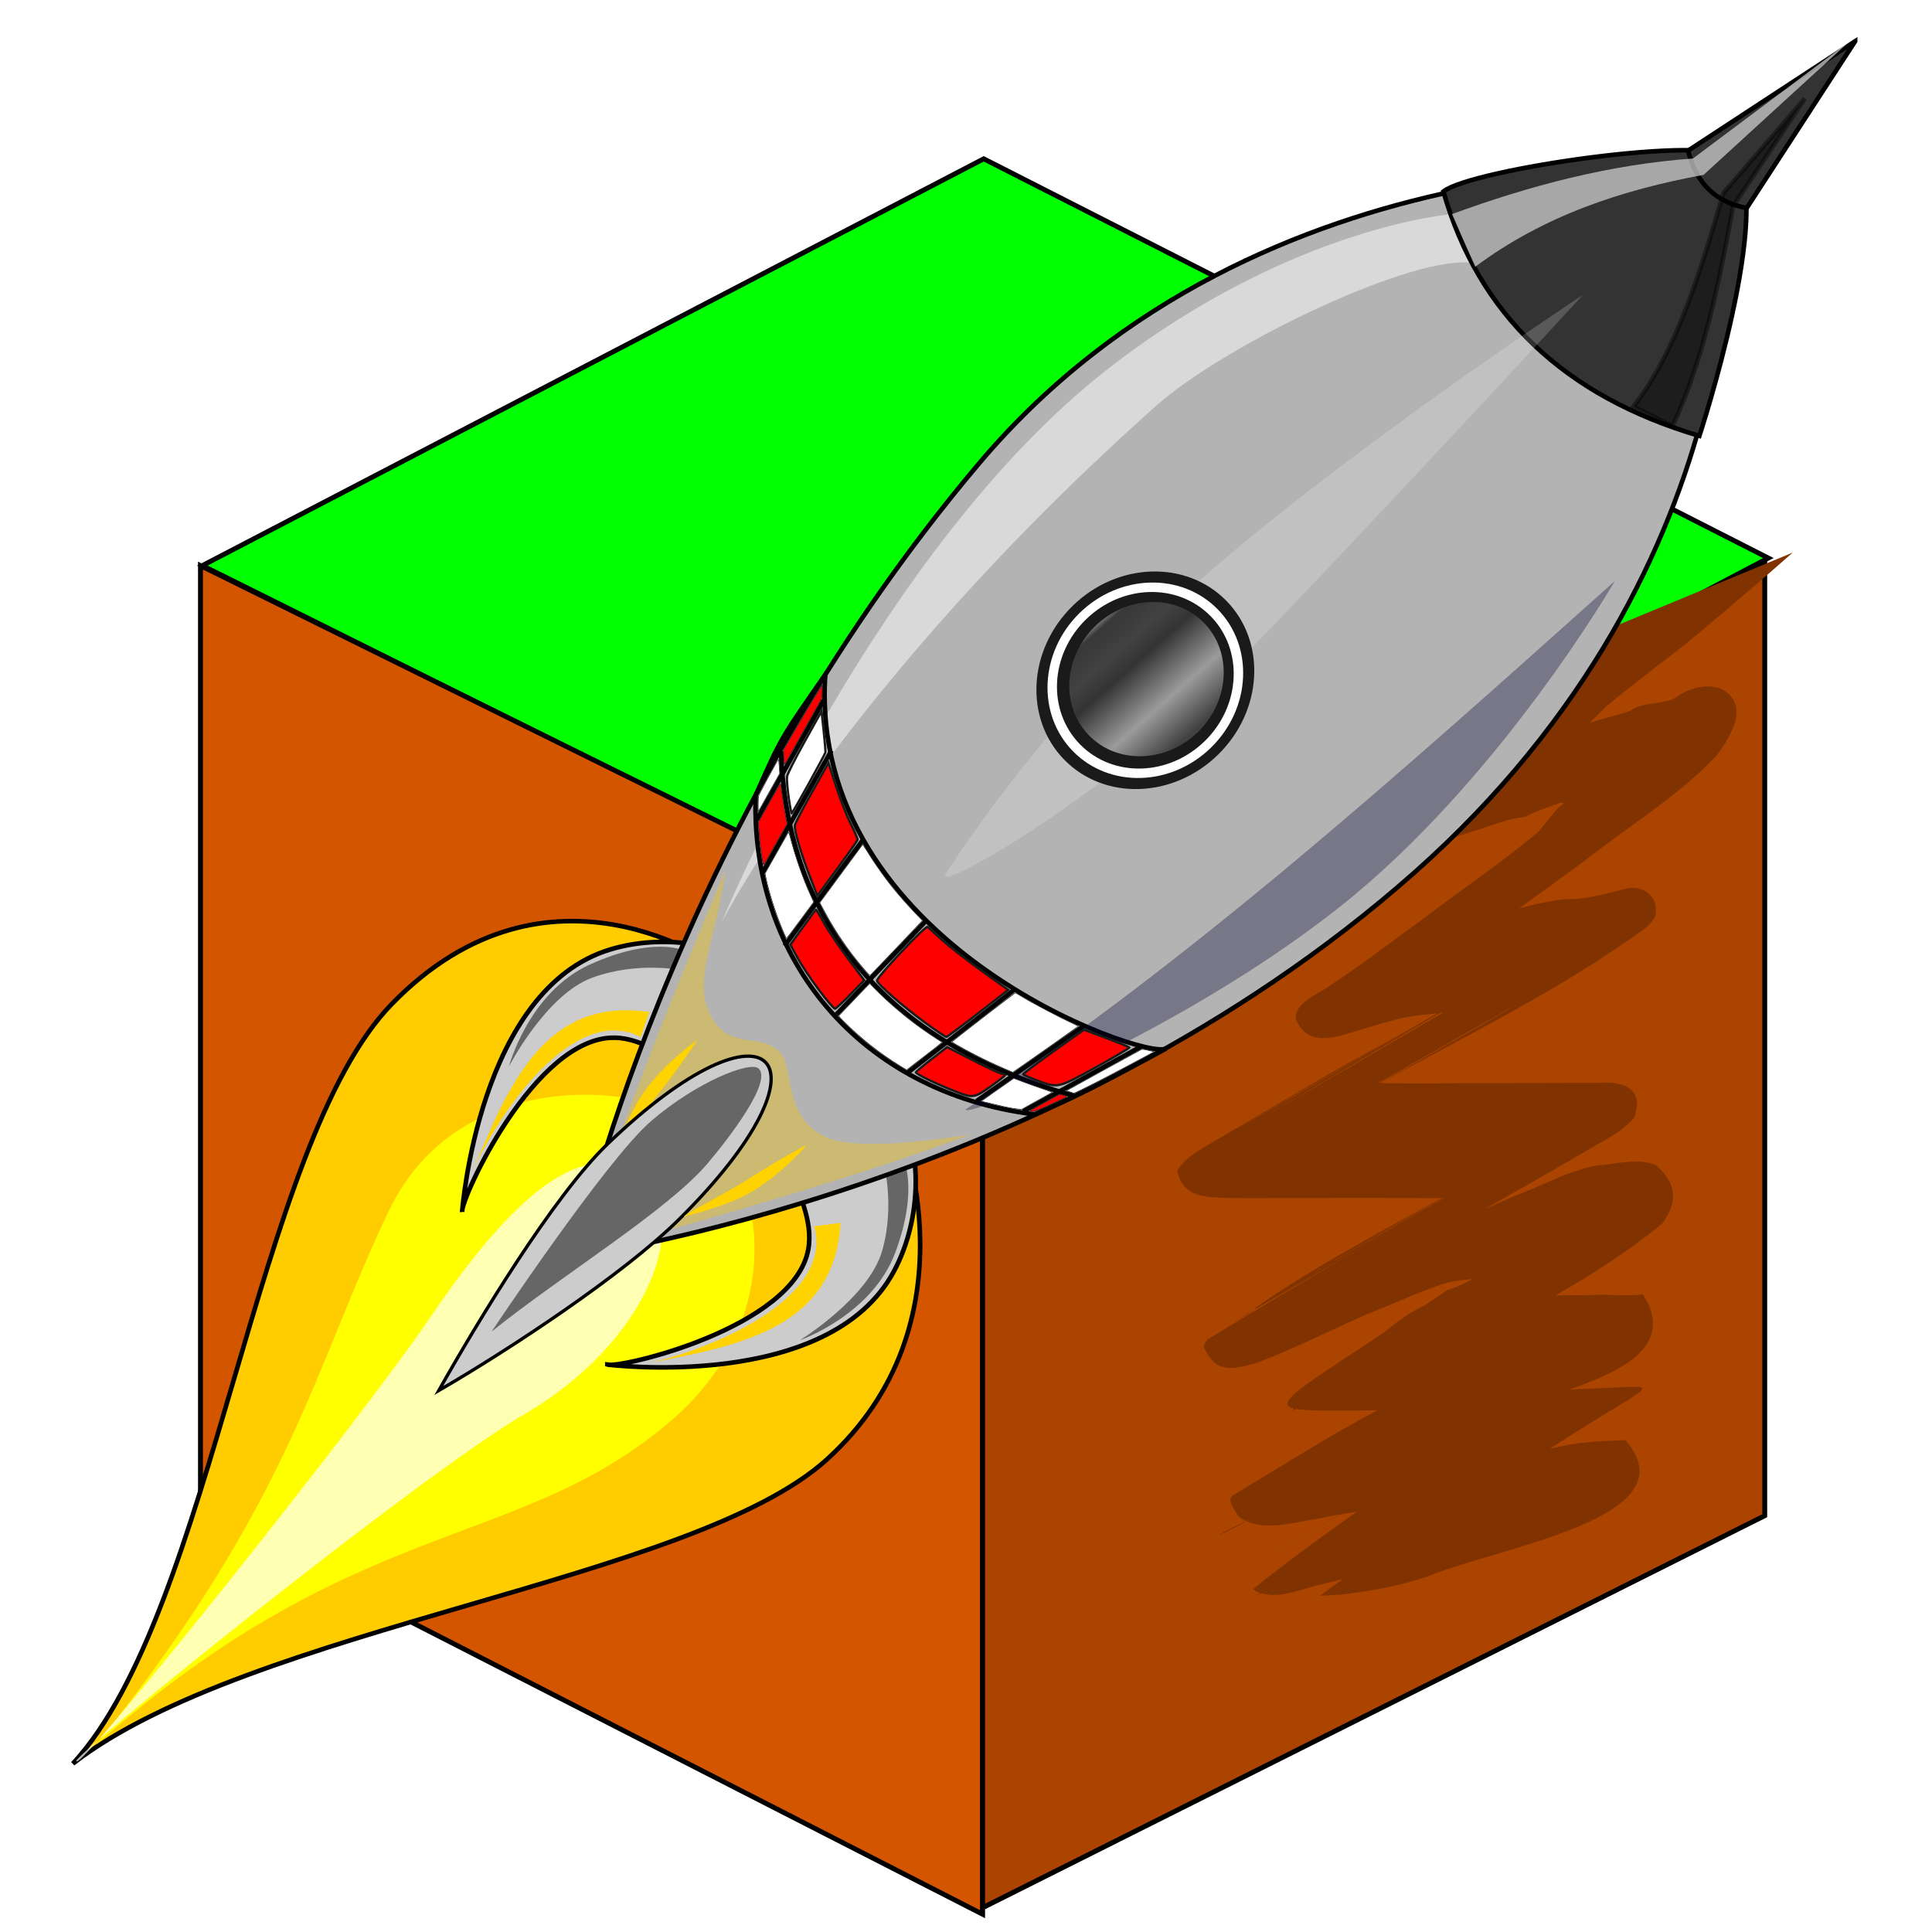 <?xml version="1.0" encoding="UTF-8" standalone="no"?>
<!-- Created with Inkscape (http://www.inkscape.org/) -->

<svg
   xmlns:dc="http://purl.org/dc/elements/1.1/"
   xmlns:cc="http://creativecommons.org/ns#"
   xmlns:rdf="http://www.w3.org/1999/02/22-rdf-syntax-ns#"
   xmlns:svg="http://www.w3.org/2000/svg"
   xmlns="http://www.w3.org/2000/svg"
   xmlns:xlink="http://www.w3.org/1999/xlink"
   xmlns:sodipodi="http://sodipodi.sourceforge.net/DTD/sodipodi-0.dtd"
   xmlns:inkscape="http://www.inkscape.org/namespaces/inkscape"
   width="512"
   height="512"
   id="svg4585"
   version="1.1"
   inkscape:version="0.48.2 r9819"
   sodipodi:docname="icon_launcher.svg"
   inkscape:export-filename="/home/zhuowei/Documents/repos/mcpelauncher/res/drawable-ldpi/ic_launcher.png"
   inkscape:export-xdpi="5.625"
   inkscape:export-ydpi="5.625">
  <defs
     id="defs4587">
    <clipPath
       clipPathUnits="userSpaceOnUse"
       id="clipPath1310">
      <path
         inkscape:connector-curvature="0"
         d="M 0,96 96,96 96,0 0,0 0,96 z"
         id="path1312" />
    </clipPath>
    <filter
       color-interpolation-filters="sRGB"
       inkscape:label="Black outline"
       inkscape:menu="ABCs"
       inkscape:menu-tooltip="Draws a black outline around"
       id="filter4961">
      <feGaussianBlur
         result="result0"
         in="SourceAlpha"
         stdDeviation="2"
         id="feGaussianBlur4963" />
      <feComposite
         k3="10"
         k2="1"
         in="SourceGraphic"
         operator="arithmetic"
         result="result3"
         in2="result0"
         id="feComposite4965" />
      <feComposite
         result="result4"
         in="result3"
         operator="in"
         k2="1"
         in2="result3"
         id="feComposite4967" />
    </filter>
    <linearGradient
       y2="534.858"
       x2="143.181"
       y1="654.738"
       x1="143.181"
       gradientUnits="userSpaceOnUse"
       id="linearGradient4841"
       xlink:href="#linearGradient3353"
       inkscape:collect="always" />
    <linearGradient
       y2="534.858"
       x2="143.181"
       y1="654.738"
       x1="143.181"
       gradientUnits="userSpaceOnUse"
       id="linearGradient4774"
       xlink:href="#linearGradient3353"
       inkscape:collect="always" />
    <filter
       color-interpolation-filters="sRGB"
       inkscape:label="Black outline"
       inkscape:menu="ABCs"
       inkscape:menu-tooltip="Draws a black outline around"
       id="filter4766">
      <feGaussianBlur
         result="result0"
         in="SourceAlpha"
         stdDeviation="2"
         id="feGaussianBlur4768" />
      <feComposite
         k4="0"
         k1="0"
         k3="10"
         k2="1"
         in="SourceGraphic"
         operator="arithmetic"
         result="result3"
         in2="result0"
         id="feComposite4770" />
      <feComposite
         result="result4"
         in="result3"
         operator="in"
         in2="result3"
         id="feComposite4772" />
    </filter>
    <filter
       color-interpolation-filters="sRGB"
       inkscape:label="Black outline"
       inkscape:menu="ABCs"
       inkscape:menu-tooltip="Draws a black outline around"
       id="filter4758">
      <feGaussianBlur
         result="result0"
         in="SourceAlpha"
         stdDeviation="2"
         id="feGaussianBlur4760" />
      <feComposite
         k4="0"
         k1="0"
         k3="10"
         k2="1"
         in="SourceGraphic"
         operator="arithmetic"
         result="result3"
         in2="result0"
         id="feComposite4762" />
      <feComposite
         result="result4"
         in="result3"
         operator="in"
         in2="result3"
         id="feComposite4764" />
    </filter>
    <linearGradient
       y2="414.525"
       x2="451.666"
       y1="412.304"
       x1="412.147"
       gradientUnits="userSpaceOnUse"
       id="linearGradient4689"
       xlink:href="#linearGradient3713"
       inkscape:collect="always" />
    <linearGradient
       y2="534.858"
       x2="143.181"
       y1="654.738"
       x1="143.181"
       gradientUnits="userSpaceOnUse"
       id="linearGradient4579"
       xlink:href="#linearGradient3353"
       inkscape:collect="always" />
    <linearGradient
       y2="534.858"
       x2="143.181"
       y1="654.738"
       x1="143.181"
       gradientUnits="userSpaceOnUse"
       id="linearGradient4577"
       xlink:href="#linearGradient3353"
       inkscape:collect="always" />
    <linearGradient
       y2="534.858"
       x2="143.181"
       y1="654.738"
       x1="143.181"
       gradientUnits="userSpaceOnUse"
       id="linearGradient4575"
       xlink:href="#linearGradient3353"
       inkscape:collect="always" />
    <linearGradient
       y2="534.858"
       x2="143.181"
       y1="654.738"
       x1="143.181"
       gradientUnits="userSpaceOnUse"
       id="linearGradient4573"
       xlink:href="#linearGradient3353"
       inkscape:collect="always" />
    <linearGradient
       y2="534.858"
       x2="143.181"
       y1="654.738"
       x1="143.181"
       gradientUnits="userSpaceOnUse"
       id="linearGradient4571"
       xlink:href="#linearGradient3353"
       inkscape:collect="always" />
    <inkscape:perspective
       sodipodi:type="inkscape:persp3d"
       inkscape:vp_x="0 : 327.36899 : 1"
       inkscape:vp_y="0 : 1000 : 0"
       inkscape:vp_z="479.80899 : 327.36899 : 1"
       inkscape:persp3d-origin="239.9045 : 218.24599 : 1"
       id="perspective28" />
    <inkscape:perspective
       sodipodi:type="inkscape:persp3d"
       inkscape:vp_x="0 : 526.18109 : 1"
       inkscape:vp_y="0 : 1000 : 0"
       inkscape:vp_z="744.09448 : 526.18109 : 1"
       inkscape:persp3d-origin="372.04724 : 350.78739 : 1"
       id="perspective2783" />
    <linearGradient
       gradientUnits="userSpaceOnUse"
       y2="535.079"
       x2="520.04"
       y1="656.388"
       x1="520.04"
       id="linearGradient2674"
       xlink:href="#linearGradient3353"
       inkscape:collect="always" />
    <linearGradient
       gradientTransform="translate(895.487,4.258)"
       y2="125.048"
       x2="317.724"
       y1="353.604"
       x1="317.724"
       gradientUnits="userSpaceOnUse"
       id="linearGradient2613"
       xlink:href="#linearGradient3314"
       inkscape:collect="always" />
    <linearGradient
       gradientTransform="translate(895.487,4.258)"
       y2="535.186"
       x2="68.39"
       y1="653.49"
       x1="68.39"
       gradientUnits="userSpaceOnUse"
       id="linearGradient2607"
       xlink:href="#linearGradient3367"
       inkscape:collect="always" />
    <linearGradient
       id="linearGradient3367">
      <stop
         id="stop3369"
         offset="0"
         style="stop-color:#ff00d0;stop-opacity:1" />
      <stop
         style="stop-color:#ff00d0;stop-opacity:1"
         offset="0.5"
         id="stop3371" />
      <stop
         style="stop-color:#ff00d0;stop-opacity:1"
         offset="0.51"
         id="stop3373" />
      <stop
         id="stop3375"
         offset="1"
         style="stop-color:#ff6ae2;stop-opacity:1" />
    </linearGradient>
    <linearGradient
       id="linearGradient3353">
      <stop
         style="stop-color:#20292b;stop-opacity:1"
         offset="0"
         id="stop3355" />
      <stop
         id="stop3363"
         offset="0.5"
         style="stop-color:#20292b;stop-opacity:1" />
      <stop
         id="stop3361"
         offset="0.51"
         style="stop-color:#31393b;stop-opacity:1" />
      <stop
         style="stop-color:#787d7f;stop-opacity:1"
         offset="1"
         id="stop3357" />
    </linearGradient>
    <linearGradient
       id="linearGradient3314">
      <stop
         style="stop-color:#ff11d0;stop-opacity:1;"
         offset="0"
         id="stop3316" />
      <stop
         style="stop-color:#ff4ddd;stop-opacity:1;"
         offset="1"
         id="stop3318" />
    </linearGradient>
    <linearGradient
       id="linearGradient3292">
      <stop
         style="stop-color:#8f9495;stop-opacity:1"
         offset="0"
         id="stop3294" />
      <stop
         style="stop-color:#222b2d;stop-opacity:1"
         offset="1"
         id="stop3296" />
    </linearGradient>
    <inkscape:perspective
       sodipodi:type="inkscape:persp3d"
       inkscape:vp_x="0 : 328.194 : 1"
       inkscape:vp_y="0 : 1000 : 0"
       inkscape:vp_z="585.47302 : 328.194 : 1"
       inkscape:persp3d-origin="292.73651 : 218.796 : 1"
       id="perspective32" />
    <inkscape:perspective
       id="perspective2469"
       inkscape:persp3d-origin="372.04724 : 350.78739 : 1"
       inkscape:vp_z="744.09448 : 526.18109 : 1"
       inkscape:vp_y="0 : 1000 : 0"
       inkscape:vp_x="0 : 526.18109 : 1"
       sodipodi:type="inkscape:persp3d" />
    <linearGradient
       inkscape:collect="always"
       xlink:href="#linearGradient3353"
       id="linearGradient3359"
       x1="232.977"
       y1="656.388"
       x2="232.977"
       y2="534.974"
       gradientUnits="userSpaceOnUse" />
    <inkscape:perspective
       id="perspective34"
       inkscape:persp3d-origin="419.73599 : 218.796 : 1"
       inkscape:vp_z="839.47198 : 328.194 : 1"
       inkscape:vp_y="0 : 1000 : 0"
       inkscape:vp_x="0 : 328.194 : 1"
       sodipodi:type="inkscape:persp3d" />
    <linearGradient
       inkscape:collect="always"
       xlink:href="#linearGradient3367"
       id="linearGradient2782"
       gradientUnits="userSpaceOnUse"
       x1="77.234"
       y1="653.558"
       x2="77.234"
       y2="535.286"
       gradientTransform="translate(29.179,2.7308505e-6)" />
    <linearGradient
       inkscape:collect="always"
       xlink:href="#linearGradient3353"
       id="linearGradient2806"
       x1="143.181"
       y1="654.738"
       x2="143.181"
       y2="534.858"
       gradientUnits="userSpaceOnUse" />
    <linearGradient
       inkscape:collect="always"
       xlink:href="#linearGradient3292"
       id="linearGradient2812"
       gradientUnits="userSpaceOnUse"
       gradientTransform="translate(-612.736,-68.331)"
       x1="292.75"
       y1="-2.8303274e-14"
       x2="292.75"
       y2="420.031" />
    <linearGradient
       inkscape:collect="always"
       xlink:href="#linearGradient3292"
       id="linearGradient2814"
       gradientUnits="userSpaceOnUse"
       gradientTransform="translate(-612.736,-68.331)"
       x1="292.75"
       y1="7.1270186e-08"
       x2="292.75"
       y2="420.031" />
    <linearGradient
       inkscape:collect="always"
       xlink:href="#linearGradient3292"
       id="linearGradient2816"
       x1="239"
       y1="-1.331"
       x2="239"
       y2="416.738"
       gradientUnits="userSpaceOnUse" />
    <linearGradient
       inkscape:collect="always"
       xlink:href="#linearGradient3314"
       id="linearGradient2818"
       x1="217.996"
       y1="343.012"
       x2="217.996"
       y2="162.974"
       gradientUnits="userSpaceOnUse" />
    <inkscape:perspective
       id="perspective2910"
       inkscape:persp3d-origin="372.04724 : 350.78739 : 1"
       inkscape:vp_z="744.09448 : 526.18109 : 1"
       inkscape:vp_y="0 : 1000 : 0"
       inkscape:vp_x="0 : 526.18109 : 1"
       sodipodi:type="inkscape:persp3d" />
    <filter
       color-interpolation-filters="sRGB"
       inkscape:label="Black outline"
       inkscape:menu="ABCs"
       inkscape:menu-tooltip="Draws a black outline around"
       id="filter4131">
      <feGaussianBlur
         result="result0"
         in="SourceAlpha"
         stdDeviation="2"
         id="feGaussianBlur4133" />
      <feComposite
         k4="0"
         k1="0"
         k3="10"
         k2="1"
         in="SourceGraphic"
         operator="arithmetic"
         result="result3"
         in2="result0"
         id="feComposite4135" />
      <feComposite
         result="result4"
         in="result3"
         operator="in"
         in2="result3"
         id="feComposite4137" />
    </filter>
    <inkscape:perspective
       id="perspective10"
       inkscape:persp3d-origin="372.04724 : 350.78739 : 1"
       inkscape:vp_z="744.09448 : 526.18109 : 1"
       inkscape:vp_y="0 : 1000 : 0"
       inkscape:vp_x="0 : 526.18109 : 1"
       sodipodi:type="inkscape:persp3d" />
    <linearGradient
       id="linearGradient3713">
      <stop
         id="stop3715"
         offset="0"
         style="stop-color:#939393;stop-opacity:1;" />
      <stop
         style="stop-color:#393939;stop-opacity:1;"
         offset="0.062"
         id="stop3729" />
      <stop
         style="stop-color:#3a3a3a;stop-opacity:1;"
         offset="0.125"
         id="stop3725" />
      <stop
         style="stop-color:#424242;stop-opacity:1;"
         offset="0.25"
         id="stop3723" />
      <stop
         style="stop-color:#343434;stop-opacity:1;"
         offset="0.397"
         id="stop3721" />
      <stop
         id="stop3727"
         offset="0.723"
         style="stop-color:#9b9b9b;stop-opacity:1;" />
      <stop
         id="stop3717"
         offset="1"
         style="stop-color:#424242;stop-opacity:1;" />
    </linearGradient>
    <linearGradient
       inkscape:collect="always"
       xlink:href="#linearGradient3713"
       id="linearGradient3676"
       gradientUnits="userSpaceOnUse"
       x1="412.147"
       y1="412.304"
       x2="451.666"
       y2="414.525" />
  </defs>
  <sodipodi:namedview
     id="base"
     pagecolor="#ffffff"
     bordercolor="#666666"
     borderopacity="1.0"
     inkscape:pageopacity="0.0"
     inkscape:pageshadow="2"
     inkscape:zoom="1"
     inkscape:cx="407.91576"
     inkscape:cy="230.96793"
     inkscape:document-units="px"
     inkscape:current-layer="layer1"
     showgrid="false"
     inkscape:window-width="1280"
     inkscape:window-height="952"
     inkscape:window-x="0"
     inkscape:window-y="25"
     inkscape:window-maximized="1" />
  <g
     inkscape:groupmode="layer"
     id="layer3"
     inkscape:label="Layer#1" />
  <g
     inkscape:groupmode="layer"
     id="layer2"
     inkscape:label="Layer" />
  <g
     inkscape:label="Layer 1"
     inkscape:groupmode="layer"
     id="layer1"
     transform="translate(0,-540.362)">
    <path
       style="fill:none;stroke:#7caf00;stroke-width:3.892;stroke-linecap:butt;stroke-linejoin:miter;stroke-miterlimit:4;stroke-opacity:0;stroke-dasharray:none"
       d="m 252.698,1000.975 c -10.95,0.866 -11.952,-10.439 -18.535,-14.828 -2.299,-1.533 -5.115,-2.174 -7.414,-3.707 -16.983,-11.322 15.757,6.025 -11.121,-7.414 -19.462,-9.731 8.341,2.317 -11.121,-7.414 -1.105,-0.553 -2.602,0.553 -3.707,0 -1.563,-0.782 -2.144,-2.926 -3.707,-3.707 -1.105,-0.553 -2.602,0.552 -3.707,0 -1.563,-0.782 -2.144,-2.926 -3.707,-3.707 -2.21,-1.105 -5.667,1.748 -7.414,0 -0.874,-0.874 0.874,-2.833 0,-3.707 -0.874,-0.874 -2.602,0.553 -3.707,0 -1.563,-0.781 -2.144,-2.925 -3.707,-3.707 -2.966,-1.483 -8.156,1.483 -11.121,0 -1.563,-0.781 -2.144,-2.925 -3.707,-3.707 -2.21,-1.105 -5.667,1.748 -7.414,0 -0.874,-0.874 0.874,-2.834 0,-3.707 -0.758,-0.758 -9.651,0.735 -11.121,0 -1.563,-0.781 -2.144,-2.926 -3.707,-3.707 -1.105,-0.553 -2.833,0.874 -3.707,0 -0.874,-0.874 1.105,-3.155 0,-3.707 -2.21,-1.105 -5.07,0.781 -7.414,0 -1.658,-0.553 -2.144,-2.926 -3.707,-3.707 -1.105,-0.552 -2.833,0.874 -3.707,0 -0.874,-0.874 0.874,-2.833 0,-3.707 -1.748,-1.748 -5.667,1.747 -7.414,0 -0.874,-0.874 0.874,-2.833 0,-3.707 -1.748,-1.748 -5.667,1.747 -7.414,0 -0.874,-0.874 0.874,-2.834 0,-3.707 -1.854,-1.853 -9.268,1.853 -11.121,0 -0.874,-0.874 0.874,-2.833 0,-3.707 -0.892,-0.892 -13.936,0.892 -14.828,0 -0.874,-0.874 0.874,-2.833 0,-3.707 -1.854,-1.853 -9.268,1.853 -11.121,0 -0.874,-0.874 0.874,-2.833 0,-3.707 -0.874,-0.874 -2.833,0.874 -3.707,0 -0.874,-0.874 -0.874,-2.834 0,-3.707 0.874,-0.874 2.471,0 3.707,0 6.179,0 12.357,0 18.535,0 7.414,0 14.828,0 22.243,0 3.707,0 7.604,-1.172 11.121,0 1.658,0.553 2.144,2.926 3.707,3.707 2.33,1.165 12.498,-1.165 14.828,0 1.563,0.782 2.144,2.926 3.707,3.707 1.105,0.553 2.602,-0.552 3.707,0 1.563,0.782 2.144,2.926 3.707,3.707 2.339,1.17 16.197,-1.169 18.536,0 1.563,0.782 2.144,2.926 3.707,3.707 1.105,0.553 2.602,-0.553 3.707,0 1.563,0.782 2.144,2.926 3.707,3.707 2.21,1.105 5.667,-1.748 7.414,0 4.943,4.943 -6.179,3.707 3.707,3.707 1.236,0 2.471,0 3.707,0 1.236,0 2.602,-0.553 3.707,0 1.563,0.781 2.144,2.926 3.707,3.707 1.105,0.553 2.602,-0.552 3.707,0 1.563,0.782 2.144,2.926 3.707,3.707 2.339,1.169 16.197,-1.17 18.535,0 1.563,0.781 2.144,2.926 3.707,3.707 2.21,1.105 5.667,-1.748 7.414,0 0.874,0.874 -0.874,2.833 0,3.707 1.748,1.748 5.667,-1.747 7.414,0 0.874,0.874 -0.874,2.834 0,3.707 1.748,1.748 5.667,-1.748 7.414,0 0.874,0.874 1.236,3.707 0,3.707 -1.748,0 -2.253,-2.738 -3.707,-3.707 -3.341,-7.36 -10.271,-1.429 -14.828,-3.707 -3.126,-1.563 -4.288,-5.851 -7.414,-7.414 -2.21,-1.105 -5.017,0.599 -7.414,0 -17.901,-4.475 0.184,-1.762 -11.121,-7.414 -1.105,-0.553 -2.535,0.391 -3.707,0 -2.621,-0.874 -4.793,-2.833 -7.414,-3.707 -1.172,-0.391 -2.602,0.552 -3.707,0 -1.563,-0.782 -2.144,-2.926 -3.707,-3.707 -2.21,-1.105 -5.204,1.105 -7.414,0 -1.563,-0.782 -2.144,-2.926 -3.707,-3.707 -1.47,-0.735 -10.363,0.758 -11.121,0 -0.874,-0.874 0.874,-2.833 0,-3.707 -1.748,-1.747 -5.204,1.105 -7.414,0 -1.563,-0.781 -2.144,-2.925 -3.707,-3.707 -1.105,-0.553 -2.602,0.552 -3.707,0 -1.563,-0.782 -2.144,-2.926 -3.707,-3.707 -1.105,-0.552 -2.833,0.874 -3.707,0 -0.874,-0.874 0.874,-2.833 0,-3.707 -7.67,-7.67 0.3,11.721 -7.414,-3.707 -0.553,-1.105 0.874,-2.834 0,-3.707 -1.748,-1.747 -5.667,1.748 -7.414,0 -0.874,-0.874 0.874,-2.833 0,-3.707 -0.874,-0.874 -2.602,0.552 -3.707,0 -1.563,-0.782 -2.144,-2.926 -3.707,-3.707 -1.105,-0.553 -2.833,0.874 -3.707,0 -0.874,-0.874 0.874,-2.833 0,-3.707 -0.874,-0.874 -2.602,0.553 -3.707,0 -1.563,-0.782 -2.144,-2.926 -3.707,-3.707 -2.21,-1.105 -5.667,1.748 -7.414,0 -0.874,-0.874 0.874,-2.833 0,-3.707 -1.748,-1.748 -5.667,1.748 -7.414,0 -4.943,-4.943 6.178,-3.707 -3.707,-3.707 -9.446,0 -4.941,-4.324 -11.121,-7.414 -1.105,-0.553 -2.833,0.874 -3.707,0 -0.874,-0.874 0.874,-2.833 0,-3.707 -1.748,-1.748 -5.667,1.748 -7.414,0 -0.874,-0.874 0.874,-2.833 0,-3.707 -0.874,-0.874 -2.833,0.874 -3.707,0 -0.874,-0.874 0,-2.471 0,-3.707 0,-1.236 -0.874,-2.833 0,-3.707 0.093,-0.093 17.143,0 18.535,0 6.179,0 12.357,0 18.536,0 2.471,0 5.017,-0.599 7.414,0 17.901,4.475 -0.184,1.762 11.121,7.414 1.105,0.553 2.535,-0.391 3.707,0 26.852,8.951 -5.845,-1.069 11.121,7.414 1.105,0.553 2.602,-0.553 3.707,0 7.381,3.691 0.033,3.724 7.414,7.414 1.105,0.553 2.833,-0.874 3.707,0 0.874,0.874 -0.874,2.833 0,3.707 0.874,0.874 2.602,-0.553 3.707,0 1.563,0.782 2.144,2.926 3.707,3.707 1.105,0.553 2.602,-0.553 3.707,0 1.563,0.781 2.144,2.926 3.707,3.707 1.105,0.553 2.602,-0.553 3.707,0 1.563,0.782 2.144,2.926 3.707,3.707 1.105,0.553 2.833,-0.874 3.707,0 0.874,0.874 -0.874,2.833 0,3.707 0.758,0.758 9.651,-0.735 11.121,0 1.563,0.781 2.144,2.926 3.707,3.707 2.966,1.483 8.156,-1.483 11.121,0 1.563,0.782 2.144,2.926 3.707,3.707 1.65,0.825 13.133,-0.565 14.828,0 1.658,0.552 2.144,2.925 3.707,3.707 2.339,1.169 16.197,-1.169 18.536,0 1.563,0.781 2.144,2.926 3.707,3.707 0.57,0.285 12.737,-1.616 7.414,3.707 -0.874,0.874 -2.508,0.301 -3.707,0 -10.034,6.3 -9.586,-5.667 -14.828,-7.414 -2.345,-0.782 -4.943,0 -7.414,0 -2.471,-1.236 -4.943,-2.471 -7.414,-3.707 -4.943,-2.472 -9.586,-5.667 -14.828,-7.414 -1.172,-0.391 -2.602,0.552 -3.707,0 -1.563,-0.782 -2.049,-3.155 -3.707,-3.707 -2.345,-0.782 -4.943,0 -7.414,0 -1.236,0 -2.602,0.553 -3.707,0 -1.563,-0.782 -2.144,-2.926 -3.707,-3.707 -1.105,-0.553 -2.602,0.553 -3.707,0 -1.563,-0.782 -2.144,-2.926 -3.707,-3.707 -1.105,-0.553 -2.833,0.874 -3.707,0 -0.874,-0.874 0.874,-2.833 0,-3.707 -0.874,-0.874 -2.602,0.553 -3.707,0 -3.126,-1.563 -4.506,-5.476 -7.414,-7.414 -3.386,-2.258 -8.996,-3.164 -11.121,-7.414 -0.553,-1.105 0.874,-2.833 0,-3.707 -1.748,-1.748 -5.667,1.748 -7.414,0 -0.874,-0.874 0.874,-2.833 0,-3.707 -0.874,-0.874 -2.833,0.874 -3.707,0 -0.874,-0.874 0.874,-2.833 0,-3.707 -0.874,-0.874 -2.602,0.553 -3.707,0 -16.966,-8.483 15.731,1.536 -11.121,-7.414 -1.172,-0.391 -2.833,0.874 -3.707,0 -0.874,-0.874 0.874,-2.833 0,-3.707 -0.874,-0.874 -2.833,0.874 -3.707,0 -0.874,-0.874 0.874,-2.833 0,-3.707 -7.67,-7.67 0.3,11.721 -7.414,-3.707 -0.553,-1.105 0.874,-2.833 0,-3.707 -1.748,-1.748 -5.667,1.748 -7.414,0 -0.874,-0.874 0.874,-2.833 0,-3.707 -1.748,-1.748 -5.667,1.748 -7.414,0 -0.874,-0.874 0.874,-2.833 0,-3.707 -1.748,-1.748 -5.667,1.748 -7.414,0 -0.874,-0.874 0.874,-2.833 0,-3.707 -0.874,-0.874 -2.602,0.553 -3.707,0 -1.563,-0.782 -2.144,-2.926 -3.707,-3.707 -1.105,-0.553 -2.602,0.553 -3.707,0 -1.563,-0.782 -2.144,-2.926 -3.707,-3.707 -3.986,-1.993 -3.428,1.993 -7.414,0 -1.563,-0.781 -2.144,-2.926 -3.707,-3.707 -1.105,-0.553 -2.833,0.874 -3.707,0 -0.874,-0.874 -0.874,-2.833 0,-3.707 0.874,-0.874 2.471,0 3.707,0 6.179,0 12.357,0 18.536,0 7.414,0 14.828,0 22.243,0 2.471,0 5.07,-0.781 7.414,0 1.658,0.553 2.049,3.154 3.707,3.707 16.876,0 0.212,-1.748 11.121,3.707 3.495,1.748 7.995,1.363 11.121,3.707 2.21,1.658 1.753,5.46 3.707,7.414 1.954,1.954 5.115,2.174 7.414,3.707 2.908,1.939 4.506,5.476 7.414,7.414 2.299,1.533 4.793,2.833 7.414,3.707 2.044,0.681 14.036,-0.793 14.828,0 0.874,0.874 -0.874,2.833 0,3.707 0.758,0.758 9.651,-0.735 11.121,0 1.563,0.781 2.144,2.926 3.707,3.707 1.105,0.553 2.602,-0.553 3.707,0 1.563,0.781 2.144,2.926 3.707,3.707 1.105,0.553 2.602,-0.553 3.707,0 1.563,0.782 2.144,2.926 3.707,3.707 1.105,0.553 2.833,-0.874 3.707,0 0.874,0.874 -0.874,2.833 0,3.707 0.874,0.874 2.602,-0.553 3.707,0 1.563,0.782 2.144,2.926 3.707,3.707 2.211,1.105 5.204,-1.105 7.414,0 1.563,0.782 2.144,2.926 3.707,3.707 9.886,0 -1.236,-1.236 3.707,3.707 1.748,1.748 5.667,-1.748 7.414,0 0.874,0.874 1.236,3.707 0,3.707 -0.715,0 -5.614,-6.214 -7.414,-7.414 -2.299,-1.533 -5.115,-2.174 -7.414,-3.707 -1.454,-0.969 -2.144,-2.926 -3.707,-3.707 -1.929,-8.67 -10.491,-2.261 -14.828,-3.707 -2.621,-0.874 -4.793,-2.833 -7.414,-3.707 -1.172,-0.391 -2.602,0.553 -3.707,0 -1.563,-0.782 -2.253,-2.738 -3.707,-3.707 -2.299,-1.533 -5.115,-2.174 -7.414,-3.707 -1.454,-0.969 -2.144,-2.926 -3.707,-3.707 -1.105,-0.553 -2.602,0.553 -3.707,0 -3.126,-1.563 -4.288,-5.851 -7.414,-7.414 -1.105,-0.553 -2.602,0.553 -3.707,0 -1.563,-0.781 -2.144,-2.926 -3.707,-3.707 -1.105,-0.553 -2.602,0.553 -3.707,0 -1.563,-0.782 -2.471,-2.471 -3.707,-3.707 -2.913,-2.913 -16.174,-17.355 -18.535,-18.535 -1.105,-0.553 -2.833,0.874 -3.707,0 -0.874,-0.874 0.874,-2.833 0,-3.707 -1.748,-1.748 -5.667,1.748 -7.414,0 0,-9.886 1.236,1.236 -3.707,-3.707 -0.874,-0.874 0.874,-2.833 0,-3.707 -0.874,-0.874 -2.602,0.553 -3.707,0 -1.563,-0.781 -2.471,-2.471 -3.707,-3.707 -1.236,-1.236 -2.144,-2.926 -3.707,-3.707 -2.21,-1.105 -5.667,1.748 -7.414,0 -0.874,-0.874 0.874,-2.833 0,-3.707 -1.748,-1.748 -5.667,1.748 -7.414,0 -0.874,-0.874 0.874,-2.833 0,-3.707 -0.758,-0.758 -9.651,0.735 -11.121,0 -1.563,-0.781 -2.144,-2.926 -3.707,-3.707 -2.21,-1.105 -5.204,1.105 -7.414,0 -1.563,-0.781 -2.144,-2.926 -3.707,-3.707 -2.21,-1.105 -5.667,1.748 -7.414,0 -0.874,-0.874 0.874,-2.833 0,-3.707 -0.874,-0.874 -2.833,0.874 -3.707,0 -0.874,-0.874 0.874,-2.833 0,-3.707 -0.874,-0.874 -2.833,0.874 -3.707,0 -0.874,-0.874 0,-2.471 0,-3.707 0,-1.236 -0.874,-2.833 0,-3.707 0.874,-0.874 2.471,0 3.707,0 6.178,0 12.357,0 18.535,0 7.414,0 14.828,0 22.243,0 1.263,0 12.822,-0.669 14.828,0 26.852,8.951 -5.845,-1.069 11.121,7.414 1.105,0.553 2.471,0 3.707,0 2.471,1.236 5.115,2.174 7.414,3.707 1.454,0.969 2.144,2.926 3.707,3.707 2.21,1.105 5.204,-1.105 7.414,0 1.563,0.782 2.144,2.926 3.707,3.707 1.105,0.553 2.471,0 3.707,0 1.236,1.236 2.144,2.926 3.707,3.707 2.966,1.483 8.156,-1.483 11.121,0 1.563,0.782 2.144,2.926 3.707,3.707 1.105,0.553 2.602,-0.553 3.707,0 1.563,0.782 2.144,2.926 3.707,3.707 1.47,0.735 10.363,-0.758 11.121,0 0.874,0.874 -0.874,2.833 0,3.707 1.748,1.748 5.667,-1.748 7.414,0 0.874,0.874 -0.874,2.833 0,3.707 1.854,1.854 9.268,-1.854 11.121,0 0.874,0.874 -0.874,2.833 0,3.707 0.874,0.874 2.602,-0.553 3.707,0 1.563,0.782 2.144,2.926 3.707,3.707 2.211,1.105 5.204,-1.105 7.414,0 1.563,0.782 2.144,2.926 3.707,3.707 1.105,0.553 2.833,-0.874 3.707,0 0.874,0.874 -0.874,2.833 0,3.707 1.748,1.747 5.204,-1.105 7.414,0 1.563,0.781 2.144,2.926 3.707,3.707 2.21,1.105 5.667,-1.748 7.414,0 0.874,0.874 1.105,3.154 0,3.707 -7.285,3.643 -28.141,-11.346 -33.364,-14.828 -3.707,-2.471 -7.301,-5.122 -11.121,-7.414 -4.739,-2.843 -9.886,-4.943 -14.828,-7.414 -2.471,-1.236 -4.793,-2.833 -7.414,-3.707 -1.172,-0.391 -2.602,0.553 -3.707,0 -1.563,-0.782 -2.144,-2.926 -3.707,-3.707 -1.105,-0.553 -2.602,0.553 -3.707,0 -3.126,-1.563 -4.288,-5.851 -7.414,-7.414 -1.105,-0.553 -2.602,0.553 -3.707,0 -0.984,-0.492 -10.629,-10.137 -11.121,-11.121 -0.553,-1.105 0.553,-2.602 0,-3.707 -0.781,-1.563 -2.471,-2.471 -3.707,-3.707 -1.236,-1.236 -2.144,-2.926 -3.707,-3.707 -1.105,-0.553 -2.833,0.874 -3.707,0 -7.67,-7.67 11.721,0.3 -3.707,-7.414 -2.21,-1.105 -5.667,1.748 -7.414,0 -0.874,-0.874 0.874,-2.833 0,-3.707 -0.874,-0.874 -2.833,0.874 -3.707,0 -0.874,-0.874 0.874,-2.833 0,-3.707 -0.874,-0.874 -2.602,0.553 -3.707,0 -4.449,-2.224 -6.673,-8.897 -11.121,-11.121 -1.105,-0.553 -2.833,0.874 -3.707,0 -0.874,-0.874 0.874,-2.833 0,-3.707 -0.892,-0.892 -13.936,0.892 -14.828,0 -0.874,-0.874 0.874,-2.833 0,-3.707 -1.748,-1.748 -5.667,1.748 -7.414,0 -0.874,-0.874 0.874,-2.833 0,-3.707 -1.775,-1.775 -18.535,3.446 -18.535,-3.707 0,-1.236 2.471,0 3.707,0 2.471,0 4.943,0 7.414,0 11.121,0 22.243,0 33.364,0 2.471,0 5.07,-0.782 7.414,0 1.658,0.553 2.253,2.738 3.707,3.707 4.598,3.065 10.23,4.349 14.828,7.414 2.908,1.939 4.288,5.851 7.414,7.414 2.211,1.105 5.204,-1.105 7.414,0 1.563,0.782 2.144,2.926 3.707,3.707 1.105,0.553 2.602,-0.553 3.707,0 1.563,0.781 2.144,2.926 3.707,3.707 2.561,1.28 17.234,-1.301 18.535,0 0.874,0.874 -0.874,2.833 0,3.707 0.874,0.874 2.602,-0.553 3.707,0 1.563,0.782 2.144,2.926 3.707,3.707 1.105,0.553 2.602,-0.553 3.707,0 3.126,1.563 4.288,5.851 7.414,7.414 1.105,0.553 2.602,-0.553 3.707,0 1.563,0.781 2.144,2.926 3.707,3.707 1.105,0.553 2.602,-0.553 3.707,0 1.563,0.782 2.144,2.926 3.707,3.707 2.966,1.483 8.156,-1.483 11.121,0 1.563,0.782 2.144,2.926 3.707,3.707 2.21,1.105 5.204,-1.105 7.414,0 1.563,0.782 2.144,2.926 3.707,3.707 2.21,1.105 5.667,-1.748 7.414,0 4.943,4.943 -6.179,3.707 3.707,3.707 1.236,0 4.943,0 3.707,0 -2.471,0 -5.07,0.782 -7.414,0 -1.658,-0.553 -2.471,-2.471 -3.707,-3.707 -2.471,-2.471 -4.618,-5.317 -7.414,-7.414 -2.211,-1.658 -5.115,-2.174 -7.414,-3.707 -1.454,-0.969 -2.253,-2.738 -3.707,-3.707 -2.299,-1.533 -5.115,-2.174 -7.414,-3.707 -1.454,-0.969 -2.144,-2.926 -3.707,-3.707 -2.21,-1.105 -5.204,1.105 -7.414,0 -1.563,-0.782 -2.144,-2.926 -3.707,-3.707 -2.21,-1.105 -5.667,1.748 -7.414,0 -0.874,-0.874 1.105,-3.154 0,-3.707 -2.966,-1.483 -8.156,1.483 -11.121,0 -1.563,-0.782 -2.144,-2.926 -3.707,-3.707 -1.105,-0.553 -2.833,0.874 -3.707,0 -0.874,-0.874 0.874,-2.833 0,-3.707 -1.748,-1.748 -5.667,1.748 -7.414,0 -0.874,-0.874 0.874,-2.833 0,-3.707 -0.874,-0.874 -2.602,0.553 -3.707,0 -1.563,-0.782 -2.144,-2.926 -3.707,-3.707 -2.21,-1.105 -5.667,1.748 -7.414,0 -0.874,-0.874 0.874,-2.833 0,-3.707 -0.874,-0.874 -2.833,0.874 -3.707,0 -0.874,-0.874 0.874,-2.833 0,-3.707 -9.886,0 1.236,1.236 -3.707,-3.707 -0.874,-0.874 -2.833,0.874 -3.707,0 -0.874,-0.874 0.874,-2.833 0,-3.707 -0.874,-0.874 -2.833,0.874 -3.707,0 -0.874,-0.874 0.874,-2.833 0,-3.707 -0.874,-0.874 -2.833,0.874 -3.707,0 -0.874,-0.874 0.874,-2.833 0,-3.707 -0.874,-0.874 -2.602,0.553 -3.707,0 -1.563,-0.782 -2.144,-2.926 -3.707,-3.707 -1.105,-0.553 -2.833,0.874 -3.707,0 -0.874,-0.874 0.874,-2.833 0,-3.707 -0.874,-0.874 -2.471,0 -3.707,0 0,-1.236 0.874,-2.833 0,-3.707 -0.874,-0.874 -2.602,0.553 -3.707,0 -1.563,-0.782 -2.144,-2.926 -3.707,-3.707 -2.011,-1.006 -13.814,1.014 -14.828,0 -0.874,-0.874 0.874,-2.833 0,-3.707 -3.657,-3.657 -7.414,7.596 -7.414,-3.707"
       id="path5477"
       inkscape:connector-curvature="0" />
    <path
       style="fill:#00ff00;stroke:#000000;stroke-width:1.292px;stroke-linecap:butt;stroke-linejoin:miter;stroke-opacity:1"
       d="M 260.696,582.448 53.62,690.25 264.78,795.392 468.619,688.252 z"
       id="path4652"
       inkscape:connector-curvature="0"
       sodipodi:nodetypes="ccccc" />
    <path
       style="fill:#d45500;stroke:#000000;stroke-width:1.297px;stroke-linecap:butt;stroke-linejoin:miter;stroke-opacity:1"
       d="m 53.126,690.25 0,251.412 207.274,105.992 0,-254.924 z"
       id="path4654"
       inkscape:connector-curvature="0"
       sodipodi:nodetypes="ccccc" />
    <path
       style="fill:#aa4400;stroke:#000000;stroke-width:1.297px;stroke-linecap:butt;stroke-linejoin:miter;stroke-opacity:1"
       d="m 467.674,689.575 0,252.457 -207.274,103.9 0,-255.969 z"
       id="path4654-9"
       inkscape:connector-curvature="0"
       sodipodi:nodetypes="ccccc" />
    <path
       style="fill:#803300;fill-opacity:1;stroke:none"
       id="path5483"
       d="m 475.069,686.813 c -8.063,7.16 -16.319,14.105 -24.553,21.069 -8.155,6.838 -16.902,12.936 -24.992,19.846 -4.975,5.03 -10.197,9.787 -15.564,14.392 -1.879,0.228 -4.649,5.201 -6.581,4.646 -1.187,-0.341 -1.169,-2.187 -1.584,-3.35 1.888,-3.528 9.42,-6.565 13.182,-8.217 5.01,-3.942 11.347,-4.331 17.079,-6.489 3.763,-2.745 9.763,-1.228 13.075,-4.236 3.344,-1.904 7.202,-2.955 10.872,-1.583 8.004,3.985 2.712,12.521 -0.95,17.526 -9.042,9.694 -20.332,16.864 -30.856,24.809 -7.805,6.007 -15.874,11.656 -23.79,17.51 -2.148,0.891 -7.226,6.317 -9.406,5.654 -1.445,-3.26 -1.454,-2.336 0.511,-3.147 0.474,-0.196 0.759,-0.715 1.22,-0.939 1.08,-0.525 3.398,-0.904 4.476,-1.121 5.602,-2.515 11.668,-3.87 17.749,-4.553 5.38,0.184 10.214,-1.371 15.353,-2.602 4.492,-1.527 9.48,1.526 8.375,6.933 -0.229,1.119 -1.3,1.878 -1.95,2.817 -23.3,17.226 -49.84,29.715 -75.085,43.919 12.528,-7.199 50.217,-28.606 37.583,-21.597 -16.579,9.197 -32.915,18.828 -49.418,28.162 -57.639,32.6 135.992,-78.289 -19.336,10.806 -17.991,10.496 3.457,-2.025 37.604,-21.644 6.847,-3.934 -6.274,4.181 -7.906,4.989 -3.816,-4.93 4.069,-3.024 7.126,-2.973 6.898,0.052 13.797,0.061 20.694,-0.038 6.551,0.016 13.102,-0.026 19.653,-0.033 5.454,-0.003 10.907,-0.053 16.361,-0.057 6.339,-0.47 11.935,1.721 9.027,9.342 -2.735,2.607 -2.854,2.987 -6.407,5.069 -16.538,9.685 -100.586,58.027 -9.905,5.783 1.837,-1.058 -3.661,2.138 -5.501,3.189 -16.354,9.342 -32.72,18.66 -49.081,27.99 -43.085,24.834 146.236,-84.563 -14.628,8.36 -13.201,7.626 26.41,-15.238 39.637,-22.819 2.307,-1.322 -4.544,2.764 -6.793,4.183 -16.362,11.621 -33.672,20.043 -51.625,30.419 -14.25,8.236 28.451,-16.557 42.751,-24.705 1.104,-0.629 -2.011,1.553 -3.038,2.301 -1.368,0.416 -0.981,0.611 -1.773,-1.428 -1.262,-3.248 1.108,-2.591 3.394,-3.424 1.147,-0.418 2.178,-1.102 3.267,-1.653 9.613,-4.042 18.906,-8.727 28.51,-12.806 7.387,-2.669 14.096,-6.768 21.955,-7.963 4.9,-0.358 10.488,-1.999 15.128,0.022 5.33,4.964 5.85,9.248 1.693,15.36 -19.834,16.1 -43.158,27.708 -66.835,37.144 -6.749,2.346 -13.162,5.463 -19.913,7.797 -3.415,2.771 -7.662,3.285 -11.605,4.71 37.027,-30.819 30.897,-30.202 59.331,-30.419 6.685,-0.054 13.369,-0.178 20.055,-0.192 4.533,-0.34 9.212,0.439 13.723,-0.214 13.527,21.27 -28.046,26.287 -46.811,34.098 -3.5,1.457 -6.992,3.125 -10.376,4.837 -8.208,2.191 -15.796,5.767 -23.496,9.23 -5.338,2.376 -10.319,5.506 -15.639,7.9 -17.523,6.994 -36.406,20.729 36.328,-21.638 0.3,-0.176 -0.776,0.503 -1.013,0.247 -0.609,-0.656 -0.7,-1.647 -1.05,-2.471 3.601,-3.227 11.756,-2.623 16.551,-3.595 9.316,-1.972 18.823,-2.74 28.298,-3.48 29.795,-0.81 20.843,-5.37 -29.565,31.067 -7.756,1.754 -15.48,4.32 -22.861,7.335 -7.313,2.402 -13.953,6.23 -20.645,9.875 -0.742,0.404 -2.957,1.634 -2.225,1.211 14.106,-8.145 56.336,-32.731 42.351,-24.38 -17.376,10.375 -33.881,21.288 -52.116,29.52 25.089,-20.266 32.756,-27.316 55.849,-33.84 8.662,-1.246 16.974,-3.996 25.517,-5.8 5.38,-1.087 10.847,-1.247 16.31,-1.444 17.838,20.753 -33.834,28.281 -52.592,36.183 -7.485,2.468 -15.201,3.859 -23.008,4.749 -3.74,0.24 -1.941,0.131 -5.397,0.329 0,0 41.892,-30.847 41.892,-30.847 l 0,0 c 3.239,-0.231 1.547,-0.08 5.072,-0.473 7.549,-1.018 14.988,-2.825 22.091,-5.608 13.216,-4.509 -5.004,1.713 6.951,-2.387 0.955,-0.328 3.729,-1.503 2.869,-0.974 -79.236,48.671 -48.792,9.772 -39.961,29.829 -5.177,0.176 -10.329,0.774 -15.382,1.947 -8.412,1.985 -16.842,3.894 -25.233,5.95 -3.382,0.962 -7.115,2.341 -10.69,2.328 -3.197,-0.032 -5.488,-1.408 -5.214,-1.632 13.437,-10.939 27.88,-20.581 41.82,-30.872 1.081,-0.535 1.838,-0.9 2.93,-1.489 0.672,-0.362 2.661,-1.496 2.001,-1.113 -87.153,50.66 -23.064,13.206 6.551,-3.755 6.58,-3.655 13.683,-6.327 20.705,-8.993 7.866,-2.749 15.764,-5.485 23.928,-7.223 -46.725,35.971 -24.025,29.417 -53.475,31.144 -9.362,0.647 -18.658,1.879 -27.851,3.786 -6.636,0.988 -15.086,3.79 -20.704,-0.811 -0.676,-1.307 -1.681,-2.49 -2.028,-3.92 -0.134,-0.551 0.214,-1.257 0.7,-1.55 20.29,-12.221 34.045,-21.245 52.842,-29.63 5.064,-2.77 10.318,-5.21 15.565,-7.609 7.628,-3.504 15.694,-5.786 23.341,-9.231 3.58,-1.612 7.215,-3.152 10.757,-4.846 0.921,-0.44 3.598,-1.933 2.718,-1.415 -44.557,26.25 -52.243,11.443 -39.098,30.331 -4.202,-0.996 -8.906,0.402 -13.164,-0.173 -6.631,0.038 -13.262,0.032 -19.893,0.09 -30.456,0.151 -24.362,0.838 23.824,-31.969 3.949,-0.992 7.245,-3.617 11.177,-4.699 6.483,-2.464 12.866,-5.196 19.368,-7.617 3.833,-1.58 4.408,-1.778 8.071,-3.435 1.303,-0.59 5.122,-2.537 3.893,-1.806 -71.062,42.284 -48.875,28.503 -33.44,19.546 1.178,-0.593 7.722,-4.075 3.268,-5.294 -4.475,0.47 -9.032,0.388 -13.397,1.684 -7.155,2.321 -13.894,5.644 -20.914,8.333 -9.654,4.307 -19.118,9.073 -29.025,12.781 -4.682,1.138 -9.33,2.83 -12.404,-2.108 -1.612,-2.589 -1.374,-2.269 -0.408,-4.109 28.986,-17.874 95.022,-56.003 7.071,-4.795 -1.842,1.072 8.082,-4.31 5.388,-3.443 17.097,-12.071 39.105,-23.224 55.085,-32.386 13.121,-7.523 -52.4,30.239 -39.264,22.743 60.756,-34.667 31.028,-18.634 53.77,-30.847 -128.353,74.627 109.069,-63.248 -23.25,13.614 -2.091,1.215 7.18,-4.14 6.333,-3.542 2.544,-0.543 4.07,1.013 3.3,1.084 -2.104,0.194 -4.246,-0.175 -6.352,0.003 -5.401,-0.003 -10.802,-0.054 -16.203,-0.053 -6.542,8.1e-4 -13.084,-0.032 -19.626,0.033 -6.949,-0.051 -13.898,0.064 -20.847,-0.029 -5.834,-0.18 -11.796,-0.188 -13.281,-7.15 1.513,-2.827 5.082,-5.108 7.824,-6.71 38.412,-22.448 32.016,-18.908 50.777,-29.194 -13.364,7.749 -53.526,30.875 -40.092,23.248 16.131,-9.158 32.1,-18.598 48.182,-27.841 57.331,-32.952 -138.064,81.31 22.474,-12.398 7.741,-4.357 4.456,-2.526 12.142,-6.78 1.998,-1.106 7.968,-4.468 5.996,-3.316 -68.478,40.025 -45.523,26.458 -30.594,17.674 0.776,-0.338 1.484,-1.067 2.329,-1.013 0.936,0.06 2.721,1.83 2.563,2.138 -0.222,0.432 -4.636,0.575 -4.57,1.078 -5.123,1.269 -10.332,1.453 -15.542,2.199 -5.999,1.218 -11.74,3.218 -17.611,4.895 -5.456,1.379 -9.79,1.599 -12.489,-4.237 -0.102,-4.554 5.768,-6.385 8.913,-8.763 8.447,-5.479 16.385,-11.724 24.593,-17.573 10.256,-7.911 21.105,-15.026 30.951,-23.459 1.662,-1.937 3.2,-3.98 4.885,-5.897 1.09,-1.24 2.941,-1.788 0.697,-1.611 -3.107,1.185 -6.263,2.156 -9.236,3.713 -4.545,0.484 -8.756,2.262 -13.084,3.641 -5.894,1.606 -11.311,4.016 -16.623,7.041 -3.327,1.762 -10.326,6.176 -14.12,5.571 -0.909,-0.145 -1.681,-0.751 -2.521,-1.126 -5.735,-7.752 -1.212,-5.924 3.799,-10.827 6.235,-3.419 11.28,-9.082 16.357,-13.949 7.645,-7.525 16.742,-13.433 25.161,-20.026 7.699,-7.083 16.037,-13.485 23.868,-20.44 0,0 48.071,-19.912 48.071,-19.912 z"
       inkscape:connector-curvature="0" />
  </g>
  <g
     inkscape:groupmode="layer"
     id="layer4"
     inkscape:label="Layer#2">
    <path
       inkscape:connector-curvature="0"
       style="fill:#ff0000;fill-opacity:1;stroke:#1a1a1a;stroke-width:0.5"
       d=""
       id="path2874" />
    <g
       id="g4906"
       style="filter:url(#filter4961)"
       transform="matrix(1.201,0.18,-0.18,1.201,-58.497,-452.024)">
      <path
         sodipodi:nodetypes="cscscc"
         id="path2826"
         d="m 289.143,546.362 c 0,0 -40.577,-21.33 -69.286,18.571 -24.985,34.726 -18.785,136.784 -44.286,174.286 33.845,-35.384 127.723,-59.308 152.857,-90 28.276,-34.529 5,-74.286 5,-74.286 l -44.286,-28.571 z"
         style="fill:#ffcc00;stroke:#000000;stroke-width:1px;stroke-linecap:butt;stroke-linejoin:miter;stroke-opacity:1"
         inkscape:connector-curvature="0" />
      <path
         sodipodi:nodetypes="csssc"
         id="path3810"
         d="m 180,734.362 c 49.148,-58.719 85.358,-55.328 114,-89 21.391,-25.148 12,-56 -3,-64 -15,-8 -54.741,-4.92 -65,28 -11.167,35.833 -11.344,65.656 -46,125 z"
         style="fill:#ffff00;stroke:none"
         inkscape:connector-curvature="0" />
      <path
         sodipodi:nodetypes="csssc"
         id="path3814"
         d="m 176.293,738.594 c 1.257,1.885 50.299,-82.994 61.575,-106.444 9.915,-20.618 25.026,-47.13 41.132,-37.789 13.011,7.546 7.083,35.355 -17.425,54.96 -20.096,16.077 -87.85,89.786 -85.282,89.272 z"
         style="opacity:0.7;fill:#ffffff;stroke:none"
         inkscape:connector-curvature="0" />
      <path
         inkscape:connector-curvature="0"
         inkscape:export-ydpi="28.700001"
         inkscape:export-xdpi="28.700001"
         inkscape:export-filename="/media/disk-1/home/user/Documents/Projects/Krita.org/krocket.png"
         sodipodi:nodetypes="csssc"
         id="path2822"
         d="m 278.011,635.808 c 0,0 48.748,-1.092 58.841,-29.419 8.056,-22.608 -6.71,-51.479 -22.006,-37.667 -14.772,13.34 3.161,22.817 2.809,35.69 -0.478,17.448 -36.999,31.954 -39.644,31.397 z"
         style="fill:#cccccc;stroke:#000000;stroke-width:1px;stroke-linecap:butt;stroke-linejoin:miter;stroke-opacity:1" />
      <path
         inkscape:connector-curvature="0"
         inkscape:export-ydpi="28.700001"
         inkscape:export-xdpi="28.700001"
         inkscape:export-filename="/media/disk-1/home/user/Documents/Projects/Krita.org/krocket.png"
         style="fill:#cccccc;stroke:#000000;stroke-width:1px;stroke-linecap:butt;stroke-linejoin:miter;stroke-opacity:1"
         d="m 241.739,607.546 c 0,0 -3.681,-48.621 23.524,-61.436 21.712,-10.228 51.889,1.644 39.638,18.217 -11.831,16.006 -23.017,-0.915 -35.793,0.695 -17.318,2.182 -28.182,39.946 -27.369,42.525 z"
         id="path2824"
         sodipodi:nodetypes="csssc" />
      <path
         inkscape:connector-curvature="0"
         inkscape:export-ydpi="28.700001"
         inkscape:export-xdpi="28.700001"
         inkscape:export-filename="/media/disk-1/home/user/Documents/Projects/Krita.org/krocket.png"
         inkscape:transform-center-y="8.2283104"
         inkscape:transform-center-x="-0.8790582"
         style="fill:#666666;stroke:none"
         d="m 281.073,543.954 c 0,0 -7.133,-2.123 -19.814,6.119 -12.301,7.994 -14.127,24.583 -14.127,24.583 0,0 5.656,-16.629 15.023,-21.802 9.367,-5.173 19.473,-4.562 19.473,-4.562 l -0.554,-4.338 z"
         id="path3684"
         sodipodi:nodetypes="cscscc" />
      <path
         inkscape:connector-curvature="0"
         inkscape:export-ydpi="28.700001"
         inkscape:export-xdpi="28.700001"
         inkscape:export-filename="/media/disk-1/home/user/Documents/Projects/Krita.org/krocket.png"
         sodipodi:nodetypes="cscscc"
         id="path3682"
         d="m 335.051,581.536 c 0,0 4.57,5.873 1.503,20.683 -2.976,14.365 -17.766,22.097 -17.766,22.097 0,0 13.435,-11.314 14.849,-21.92 1.414,-10.607 -2.828,-19.799 -2.828,-19.799 l 4.243,-1.061 z"
         style="fill:#666666;stroke:none" />
      <path
         inkscape:connector-curvature="0"
         inkscape:export-ydpi="28.700001"
         inkscape:export-xdpi="28.700001"
         inkscape:export-filename="/media/disk-1/home/user/Documents/Projects/Krita.org/krocket.png"
         sodipodi:nodetypes="cscsc"
         id="path2818"
         d="m 479.143,342.076 c 0,0 -99.72,5.728 -150,87.143 -55.544,89.94 -61.429,184.286 -61.429,184.286 0,0 101.124,-29.429 168.571,-110 65.324,-78.034 47.143,-160 42.857,-161.429 z"
         style="fill:#b3b3b3;stroke:#000000;stroke-width:1px;stroke-linecap:butt;stroke-linejoin:miter;stroke-opacity:1" />
      <path
         inkscape:connector-curvature="0"
         inkscape:export-ydpi="28.700001"
         inkscape:export-xdpi="28.700001"
         inkscape:export-filename="/media/disk-1/home/user/Documents/Projects/Krita.org/krocket.png"
         sodipodi:nodetypes="cscscc"
         id="path3709"
         d="m 423.086,360.212 c 0,0 -33.895,7.781 -68.589,43.841 -44.901,46.669 -66.114,132.583 -66.114,132.583 0,0 18.552,-55.223 77.024,-125.451 13.08,-15.71 51.483,-41.635 64.135,-41.099 3.354,-3.906 -6.456,-10.499 -6.456,-9.873 z"
         style="opacity:0.5;fill:#ffffff;stroke:none" />
      <path
         inkscape:connector-curvature="0"
         inkscape:export-ydpi="28.700001"
         inkscape:export-xdpi="28.700001"
         inkscape:export-filename="/media/disk-1/home/user/Documents/Projects/Krita.org/krocket.png"
         sodipodi:nodetypes="csssccc"
         id="path2900"
         d="m 287.5,525.362 c 0.374,14.331 -3.768,24.889 1.61,31.899 5.15,6.712 10.41,2.21 15.39,5.101 4.717,2.738 2.669,14.166 13.42,17.313 8.183,2.396 31.08,-5.313 31.08,-5.313 -24.669,13.666 -52.706,26.147 -80,38.5 3.596,-28.421 10.917,-57.75 18.5,-87.5 z"
         style="opacity:0.77;fill:#d3bc5f;stroke:none" />
      <path
         inkscape:connector-curvature="0"
         inkscape:export-ydpi="28.700001"
         inkscape:export-xdpi="28.700001"
         inkscape:export-filename="/media/disk-1/home/user/Documents/Projects/Krita.org/krocket.png"
         style="fill:#ffd300;fill-opacity:1;stroke:none"
         d="m 272.728,590.429 c 0,0 1.582,-9.491 4.779,-15.386 3.763,-6.941 9.447,-12.19 9.447,-12.19 0,0 -3.335,7.12 -6.455,12.475 -2.898,4.973 -7.475,15.297 -7.77,15.102 z"
         id="path3680"
         sodipodi:nodetypes="cscsc" />
      <path
         inkscape:connector-curvature="0"
         inkscape:export-ydpi="28.700001"
         inkscape:export-xdpi="28.700001"
         inkscape:export-filename="/media/disk-1/home/user/Documents/Projects/Krita.org/krocket.png"
         sodipodi:nodetypes="cssc"
         id="path2820"
         d="m 242.481,646.853 c 6.098,-16.008 18.426,-45.637 28.435,-58.644 30.211,-39.262 47.733,-26.048 17.859,13.971 -10.1,13.529 -32.446,33.619 -46.294,44.673 z"
         style="fill:#cccccc;stroke:#000000;stroke-width:0.72px;stroke-linecap:butt;stroke-linejoin:miter;stroke-opacity:1" />
      <path
         inkscape:connector-curvature="0"
         inkscape:export-ydpi="28.700001"
         inkscape:export-xdpi="28.700001"
         inkscape:export-filename="/media/disk-1/home/user/Documents/Projects/Krita.org/krocket.png"
         sodipodi:nodetypes="ccsc"
         id="path3838"
         d="m 420.5,355.612 c 11.603,25.513 32.879,40.275 63.146,44.457 0,0 8.881,-52.166 -1.396,-60.957 -5.474,-4.682 -56.566,10.834 -61.75,16.5 z"
         style="fill:#333333;stroke:#000000;stroke-width:1px;stroke-linecap:butt;stroke-linejoin:miter;stroke-opacity:1" />
      <path
         inkscape:connector-curvature="0"
         inkscape:export-ydpi="28.700001"
         inkscape:export-xdpi="28.700001"
         inkscape:export-filename="/media/disk-1/home/user/Documents/Projects/Krita.org/krocket.png"
         sodipodi:nodetypes="ccccc"
         id="path2848"
         d="m 302.726,479.865 c 4.978,58.63 81.382,72.845 85.61,69.701 -11.785,8.623 -14.479,11.166 -26.264,18.435 -38.381,0.957 -66.371,-24.495 -70.458,-59.852 3.727,-13.81 4.018,-13.801 11.112,-28.284 z"
         style="fill:none;stroke:#000000;stroke-width:1px;stroke-linecap:butt;stroke-linejoin:miter;stroke-opacity:1" />
      <path
         inkscape:connector-curvature="0"
         inkscape:export-ydpi="28.700001"
         inkscape:export-xdpi="28.700001"
         inkscape:export-filename="/media/disk-1/home/user/Documents/Projects/Krita.org/krocket.png"
         sodipodi:nodetypes="cc"
         id="path2850"
         d="m 295.655,497.795 c 5.444,30.003 25.549,58.864 74.246,64.902"
         style="fill:none;stroke:#000000;stroke-width:1px;stroke-linecap:butt;stroke-linejoin:miter;stroke-opacity:1" />
      <path
         inkscape:connector-curvature="0"
         inkscape:export-ydpi="28.700001"
         inkscape:export-xdpi="28.700001"
         inkscape:export-filename="/media/disk-1/home/user/Documents/Projects/Krita.org/krocket.png"
         id="path2852"
         d="m 303.231,485.42 -10.607,28.032"
         style="fill:none;stroke:#000000;stroke-width:1px;stroke-linecap:butt;stroke-linejoin:miter;stroke-opacity:1" />
      <path
         inkscape:connector-curvature="0"
         inkscape:export-ydpi="28.700001"
         inkscape:export-xdpi="28.700001"
         inkscape:export-filename="/media/disk-1/home/user/Documents/Projects/Krita.org/krocket.png"
         sodipodi:nodetypes="cc"
         id="path2854"
         d="m 359.547,567.748 23.486,-17.93"
         style="fill:none;stroke:#000000;stroke-width:1px;stroke-linecap:butt;stroke-linejoin:miter;stroke-opacity:1" />
      <path
         inkscape:connector-curvature="0"
         inkscape:export-ydpi="28.700001"
         inkscape:export-xdpi="28.700001"
         inkscape:export-filename="/media/disk-1/home/user/Documents/Projects/Krita.org/krocket.png"
         sodipodi:nodetypes="cc"
         id="path2856"
         d="m 295.637,524.526 10.877,-28.499"
         style="fill:#ff0000;stroke:#000000;stroke-width:1px;stroke-linecap:butt;stroke-linejoin:miter;stroke-opacity:1" />
      <path
         inkscape:connector-curvature="0"
         inkscape:export-ydpi="28.700001"
         inkscape:export-xdpi="28.700001"
         inkscape:export-filename="/media/disk-1/home/user/Documents/Projects/Krita.org/krocket.png"
         sodipodi:nodetypes="cc"
         id="path2858"
         d="m 349.193,566.99 20.708,-19.698"
         style="fill:none;stroke:#000000;stroke-width:1px;stroke-linecap:butt;stroke-linejoin:miter;stroke-opacity:1" />
      <path
         inkscape:connector-curvature="0"
         inkscape:export-ydpi="28.700001"
         inkscape:export-xdpi="28.700001"
         inkscape:export-filename="/media/disk-1/home/user/Documents/Projects/Krita.org/krocket.png"
         id="path2860"
         d="m 316.111,552.848 16.415,-23.233"
         style="fill:none;stroke:#000000;stroke-width:1px;stroke-linecap:butt;stroke-linejoin:miter;stroke-opacity:1" />
      <path
         inkscape:connector-curvature="0"
         inkscape:export-ydpi="28.700001"
         inkscape:export-xdpi="28.700001"
         inkscape:export-filename="/media/disk-1/home/user/Documents/Projects/Krita.org/krocket.png"
         id="path2862"
         d="M 333.283,563.202 353.739,541.736"
         style="fill:none;stroke:#000000;stroke-width:1px;stroke-linecap:butt;stroke-linejoin:miter;stroke-opacity:1" />
      <path
         inkscape:connector-curvature="0"
         inkscape:export-ydpi="28.700001"
         inkscape:export-xdpi="28.700001"
         inkscape:export-filename="/media/disk-1/home/user/Documents/Projects/Krita.org/krocket.png"
         id="path2864"
         d="m 302.726,539.716 13.385,-25.254"
         style="fill:none;stroke:#000000;stroke-width:1px;stroke-linecap:butt;stroke-linejoin:miter;stroke-opacity:1" />
      <path
         inkscape:connector-curvature="0"
         inkscape:export-ydpi="28.700001"
         inkscape:export-xdpi="28.700001"
         inkscape:export-filename="/media/disk-1/home/user/Documents/Projects/Krita.org/krocket.png"
         id="path2866"
         d="m 305.932,523.927 c -2.661,-4.652 -4.892,-9.473 -4.892,-10.574 0,-0.435 1.179,-3.887 2.62,-7.67 l 2.62,-6.878 2.336,4.714 c 1.285,2.592 3.256,6.025 4.38,7.627 1.124,1.602 2.044,3.081 2.044,3.285 0,0.204 -1.546,3.304 -3.435,6.889 l -3.435,6.518 -2.237,-3.911 0,0 z"
         style="fill:#ff0000;fill-opacity:1;stroke:#1a1a1a;stroke-width:0.5" />
      <path
         inkscape:connector-curvature="0"
         inkscape:export-ydpi="28.700001"
         inkscape:export-xdpi="28.700001"
         inkscape:export-filename="/media/disk-1/home/user/Documents/Projects/Krita.org/krocket.png"
         id="path2868"
         d="m 311.584,548.143 c -2.03,-1.995 -4.584,-4.807 -5.675,-6.249 l -1.984,-2.622 2.129,-4.128 c 1.171,-2.271 2.178,-4.191 2.237,-4.267 0.06,-0.076 1.022,1.071 2.137,2.549 1.116,1.478 3.956,4.589 6.312,6.913 l 4.283,4.226 -2.501,3.475 c -1.375,1.911 -2.669,3.533 -2.875,3.603 -0.206,0.07 -2.035,-1.505 -4.065,-3.5 z"
         style="fill:#ff0000;fill-opacity:1;stroke:#1a1a1a;stroke-width:0.5" />
      <path
         inkscape:connector-curvature="0"
         inkscape:export-ydpi="28.700001"
         inkscape:export-xdpi="28.700001"
         inkscape:export-filename="/media/disk-1/home/user/Documents/Projects/Krita.org/krocket.png"
         sodipodi:nodetypes="ccsc"
         id="path3816"
         d="m 347.072,569.162 c 43.477,-38.856 83.236,-87.01 123.037,-135.057 0,0 -18.385,46.669 -48.79,79.196 -30.406,32.527 -74.246,57.983 -74.246,55.861 z"
         style="opacity:0.333;fill:#000033;fill-opacity:1;stroke:none" />
      <path
         inkscape:connector-curvature="0"
         inkscape:export-ydpi="28.700001"
         inkscape:export-xdpi="28.700001"
         inkscape:export-filename="/media/disk-1/home/user/Documents/Projects/Krita.org/krocket.png"
         id="path2870"
         d="m 335.29,551.61 c -5.019,-2.643 -10.923,-6.41 -11.494,-7.334 -0.336,-0.544 8.691,-13.604 9.187,-13.291 0.169,0.107 1.77,1.172 3.557,2.368 1.788,1.196 6.093,3.629 9.567,5.407 l 6.317,3.232 -5.749,6.012 c -3.162,3.307 -5.892,6.063 -6.067,6.126 -0.175,0.062 -2.568,-1.071 -5.318,-2.519 z"
         style="fill:#ff0000;fill-opacity:1;stroke:#1a1a1a;stroke-width:0.5" />
      <path
         inkscape:connector-curvature="0"
         inkscape:export-ydpi="28.700001"
         inkscape:export-xdpi="28.700001"
         inkscape:export-filename="/media/disk-1/home/user/Documents/Projects/Krita.org/krocket.png"
         id="path2872"
         d="m 344.79,565.723 c -4.505,-0.996 -9.775,-2.63 -9.642,-2.989 0.078,-0.211 1.443,-1.743 3.032,-3.405 l 2.89,-3.021 5.86,1.972 c 3.223,1.084 6.253,1.975 6.735,1.979 0.481,0.004 0.875,0.101 0.875,0.215 0,0.114 -1.294,1.46 -2.875,2.99 -2.972,2.876 -3.421,3.023 -6.875,2.26 l 0,0 z"
         style="fill:#ff0000;fill-opacity:1;stroke:#1a1a1a;stroke-width:0.5" />
      <path
         inkscape:connector-curvature="0"
         inkscape:export-ydpi="28.700001"
         inkscape:export-xdpi="28.700001"
         inkscape:export-filename="/media/disk-1/home/user/Documents/Projects/Krita.org/krocket.png"
         id="path2876"
         d="m 361.424,560.566 c -1.576,-0.339 -2.943,-0.714 -3.036,-0.833 -0.094,-0.119 2.49,-2.779 5.741,-5.911 l 5.911,-5.694 5.101,1.086 c 2.806,0.597 5.182,1.167 5.281,1.266 0.099,0.099 -2.928,2.561 -6.726,5.472 -7.416,5.683 -7.372,5.667 -12.272,4.614 z"
         style="fill:#ff0000;fill-opacity:1;stroke:#1a1a1a;stroke-width:0.5" />
      <path
         inkscape:connector-curvature="0"
         inkscape:export-ydpi="28.700001"
         inkscape:export-xdpi="28.700001"
         inkscape:export-filename="/media/disk-1/home/user/Documents/Projects/Krita.org/krocket.png"
         id="path2878"
         d="m 361.015,567.355 c 0.065,-0.059 1.425,-1.101 3.021,-2.316 l 2.903,-2.209 0.77,0.124 c 0.424,0.068 0.791,0.144 0.816,0.169 0.053,0.053 -2.217,1.549 -4.845,3.194 -1.476,0.924 -1.921,1.145 -2.306,1.145 -0.274,0 -0.427,-0.046 -0.359,-0.107 z"
         style="fill:#ff0000;fill-opacity:1;stroke:#1a1a1a;stroke-width:0.125" />
      <path
         inkscape:connector-curvature="0"
         inkscape:export-ydpi="28.700001"
         inkscape:export-xdpi="28.700001"
         inkscape:export-filename="/media/disk-1/home/user/Documents/Projects/Krita.org/krocket.png"
         id="path2880"
         d="m 295.032,521.493 c -0.643,-2.066 -1.043,-3.554 -1.536,-5.719 l -0.427,-1.875 1.712,-4.531 c 0.941,-2.492 1.747,-4.531 1.79,-4.531 0.043,0 0.152,0.295 0.243,0.656 0.321,1.277 1.496,5.05 1.995,6.406 l 0.506,1.375 -1.841,4.843 c -1.012,2.664 -1.873,4.844 -1.912,4.844 -0.04,5e-4 -0.278,-0.66 -0.529,-1.468 z"
         style="fill:#ff0000;fill-opacity:1;stroke:#1a1a1a;stroke-width:0.125" />
      <path
         inkscape:connector-curvature="0"
         inkscape:export-ydpi="28.700001"
         inkscape:export-xdpi="28.700001"
         inkscape:export-filename="/media/disk-1/home/user/Documents/Projects/Krita.org/krocket.png"
         id="path2882"
         d="m 296.778,500.462 c -0.072,-0.198 -0.6,-2.722 -0.615,-2.939 -0.013,-0.19 2.964,-7.626 4.695,-11.727 l 1.521,-3.603 0.218,1.416 c 0.148,0.963 0.179,1.496 0.097,1.666 -0.066,0.138 -1.365,3.541 -2.885,7.562 -1.521,4.022 -2.809,7.425 -2.864,7.562 -0.078,0.199 -0.112,0.212 -0.166,0.062 z"
         style="fill:#ff0000;fill-opacity:1;stroke:#1a1a1a;stroke-width:0.125" />
      <path
         inkscape:connector-curvature="0"
         inkscape:export-ydpi="28.700001"
         inkscape:export-xdpi="28.700001"
         inkscape:export-filename="/media/disk-1/home/user/Documents/Projects/Krita.org/krocket.png"
         id="path2884"
         d="m 298.806,507.567 c -0.569,-1.912 -1.035,-3.926 -1.035,-4.476 0,-0.549 1.2,-4.196 2.666,-8.102 l 2.666,-7.103 1.091,4.156 c 0.6,2.286 1.088,4.359 1.084,4.607 -0.006,0.432 -5.009,13.865 -5.297,14.222 -0.076,0.095 -0.605,-1.392 -1.175,-3.304 z"
         style="fill:#ffffff;fill-opacity:1;stroke:#1a1a1a;stroke-width:0.5" />
      <path
         inkscape:connector-curvature="0"
         inkscape:export-ydpi="28.700001"
         inkscape:export-xdpi="28.700001"
         inkscape:export-filename="/media/disk-1/home/user/Documents/Projects/Krita.org/krocket.png"
         id="path2886"
         d="m 292.457,510.159 c -0.114,-0.855 -0.208,-1.7 -0.208,-1.879 3.9e-4,-0.397 2.978,-8.613 3.121,-8.612 0.036,2.6e-4 0.214,0.678 0.394,1.506 l 0.328,1.505 -1.622,4.275 c -0.892,2.352 -1.663,4.384 -1.714,4.517 -0.058,0.154 -0.167,-0.324 -0.3,-1.312 l 0,0 z"
         style="fill:#ffffff;fill-opacity:1;stroke:#1a1a1a;stroke-width:0.125" />
      <path
         inkscape:connector-curvature="0"
         inkscape:export-ydpi="28.700001"
         inkscape:export-xdpi="28.700001"
         inkscape:export-filename="/media/disk-1/home/user/Documents/Projects/Krita.org/krocket.png"
         id="path2888"
         d="m 301.868,536.517 c -2.068,-3.388 -4.223,-7.747 -5.362,-10.849 l -0.344,-0.938 1.791,-4.688 c 0.985,-2.578 1.834,-4.787 1.887,-4.909 0.071,-0.164 0.287,0.224 0.832,1.5 1.538,3.6 3.918,8.082 5.943,11.191 l 0.971,1.491 -2.31,4.364 c -1.27,2.4 -2.347,4.364 -2.393,4.364 -0.046,0 -0.502,-0.687 -1.014,-1.526 l 0,0 z"
         style="fill:#ffffff;fill-opacity:1;stroke:#1a1a1a;stroke-width:0.125" />
      <path
         inkscape:connector-curvature="0"
         inkscape:export-ydpi="28.700001"
         inkscape:export-xdpi="28.700001"
         inkscape:export-filename="/media/disk-1/home/user/Documents/Projects/Krita.org/krocket.png"
         id="path2890"
         d="m 320.869,542.394 c -4.192,-3.624 -7.494,-7.161 -10.714,-11.474 l -1.238,-1.658 3.698,-6.987 3.698,-6.987 0.294,0.346 c 3.153,3.704 5.748,6.402 8.581,8.919 1.599,1.421 4.869,4.084 5.904,4.807 0.291,0.203 0.53,0.407 0.531,0.452 0.002,0.069 -9.238,13.225 -9.489,13.511 -0.045,0.051 -0.614,-0.367 -1.264,-0.929 l 0,0 z"
         style="fill:#ffffff;fill-opacity:1;stroke:#1a1a1a;stroke-width:0.125" />
      <path
         inkscape:connector-curvature="0"
         inkscape:export-ydpi="28.700001"
         inkscape:export-xdpi="28.700001"
         inkscape:export-filename="/media/disk-1/home/user/Documents/Projects/Krita.org/krocket.png"
         id="path2892"
         d="m 331.437,561.855 c -4.737,-2.018 -9.315,-4.642 -13.473,-7.721 -1.225,-0.907 -1.333,-1.02 -1.188,-1.231 0.088,-0.128 1.367,-1.939 2.841,-4.025 l 2.681,-3.792 1.295,0.975 c 3.035,2.285 7.035,4.8 10.657,6.702 1.549,0.814 4.534,2.235 5.322,2.534 0.325,0.124 0.309,0.146 -1.544,2.092 -1.03,1.082 -2.569,2.685 -3.419,3.563 l -1.546,1.596 -1.625,-0.692 z"
         style="fill:#ffffff;fill-opacity:1;stroke:#1a1a1a;stroke-width:0.125" />
      <path
         inkscape:connector-curvature="0"
         inkscape:export-ydpi="28.700001"
         inkscape:export-xdpi="28.700001"
         inkscape:export-filename="/media/disk-1/home/user/Documents/Projects/Krita.org/krocket.png"
         id="path2894"
         d="m 354.312,559.163 c -0.963,-0.252 -2.718,-0.747 -3.901,-1.1 -3.169,-0.946 -8.451,-2.861 -8.434,-3.058 0.016,-0.191 11.916,-12.587 12.083,-12.587 0.092,0 0.626,0.196 1.187,0.437 2.739,1.172 9.289,3.46 12.605,4.402 0.435,0.124 0.782,0.281 0.772,0.349 -0.014,0.096 -8.702,8.415 -12,11.49 l -0.562,0.524 -1.75,-0.458 z"
         style="fill:#ffffff;fill-opacity:1;stroke:#1a1a1a;stroke-width:0.125" />
      <path
         inkscape:connector-curvature="0"
         inkscape:export-ydpi="28.700001"
         inkscape:export-xdpi="28.700001"
         inkscape:export-filename="/media/disk-1/home/user/Documents/Projects/Krita.org/krocket.png"
         id="path2896"
         d="m 355.437,567.33 c -0.412,-0.022 -1.657,-0.124 -2.765,-0.226 -1.109,-0.102 -2.112,-0.186 -2.229,-0.186 -0.118,0 -0.195,-0.042 -0.172,-0.094 0.035,-0.078 4.535,-4.391 5.809,-5.566 l 0.392,-0.362 2.67,0.563 c 1.469,0.31 3.439,0.692 4.38,0.851 0.94,0.158 1.685,0.327 1.656,0.374 -0.029,0.048 -1.314,1.047 -2.854,2.221 -1.541,1.174 -2.886,2.22 -2.991,2.324 -0.188,0.188 -1.613,0.225 -3.895,0.102 l 0,0 z"
         style="fill:#ffffff;fill-opacity:1;stroke:#1a1a1a;stroke-width:0.125" />
      <path
         inkscape:connector-curvature="0"
         inkscape:export-ydpi="28.700001"
         inkscape:export-xdpi="28.700001"
         inkscape:export-filename="/media/disk-1/home/user/Documents/Projects/Krita.org/krocket.png"
         id="path2898"
         d="m 369.016,562.014 c -0.652,-0.1 -0.765,-0.15 -0.625,-0.281 0.244,-0.228 14.37,-10.994 14.671,-11.182 0.189,-0.118 0.574,-0.131 1.56,-0.052 l 1.309,0.105 -3.622,2.697 c -6.395,4.762 -12.18,8.888 -12.405,8.849 -0.051,-0.009 -0.45,-0.071 -0.887,-0.138 z"
         style="fill:#ffffff;fill-opacity:1;stroke:#1a1a1a;stroke-width:0.125" />
      <path
         inkscape:connector-curvature="0"
         inkscape:export-ydpi="28.700001"
         inkscape:export-xdpi="28.700001"
         inkscape:export-filename="/media/disk-1/home/user/Documents/Projects/Krita.org/krocket.png"
         sodipodi:nodetypes="cccc"
         id="path2902"
         d="m 242.597,598.861 c 3.427,-13.038 16.255,-40.172 31.997,-34.825 l 1.061,-5.657 c -22.972,0.009 -28.033,20.224 -33.057,40.482 z"
         style="fill:#ffd300;fill-opacity:1;stroke:none" />
      <path
         inkscape:connector-curvature="0"
         inkscape:export-ydpi="28.700001"
         inkscape:export-xdpi="28.700001"
         inkscape:export-filename="/media/disk-1/home/user/Documents/Projects/Krita.org/krocket.png"
         inkscape:transform-center-y="0.971385"
         inkscape:transform-center-x="9.7603523"
         style="fill:#ffd300;fill-opacity:1;stroke:none"
         d="m 286.431,634.283 c 12.673,-4.596 38.532,-19.831 31.78,-35.023 l 5.537,-1.569 c 2.074,22.878 -17.598,29.752 -37.317,36.592 z"
         id="path3676"
         sodipodi:nodetypes="cccc" />
      <path
         inkscape:connector-curvature="0"
         inkscape:export-ydpi="28.700001"
         inkscape:export-xdpi="28.700001"
         inkscape:export-filename="/media/disk-1/home/user/Documents/Projects/Krita.org/krocket.png"
         sodipodi:nodetypes="cscsc"
         id="path3678"
         d="m 289.75,601.362 c 0,0 8.985,-3.443 14.125,-7.75 6.052,-5.071 10.062,-11.688 10.062,-11.688 0,0 -6.312,4.688 -10.938,8.812 -4.295,3.831 -13.5,10.375 -13.25,10.625 z"
         style="fill:#ffd300;fill-opacity:1;stroke:none" />
      <path
         inkscape:connector-curvature="0"
         inkscape:export-ydpi="28.700001"
         inkscape:export-xdpi="28.700001"
         inkscape:export-filename="/media/disk-1/home/user/Documents/Projects/Krita.org/krocket.png"
         sodipodi:nodetypes="csssc"
         id="path3707"
         d="m 251.966,632.448 c 0,0 19.092,-40.659 27.577,-50.558 8.485,-9.899 19.494,-16.334 21.567,-14.849 3.371,2.414 -4.214,16.045 -7.96,22.102 -7.11,11.495 -28.102,29.063 -41.184,43.305 z"
         style="fill:#666666;fill-opacity:1;stroke:none" />
      <path
         inkscape:connector-curvature="0"
         inkscape:export-ydpi="28.700001"
         inkscape:export-xdpi="28.700001"
         inkscape:export-filename="/media/disk-1/home/user/Documents/Projects/Krita.org/krocket.png"
         sodipodi:nodetypes="cccc"
         id="path3840"
         d="m 504.5,309.862 -32.5,29 c 2.79,6.905 7.71,10.261 14.5,10.5 l 18,-39.5 z"
         style="fill:#333333;stroke:#000000;stroke-width:1px;stroke-linecap:butt;stroke-linejoin:miter;stroke-opacity:1" />
      <path
         inkscape:connector-curvature="0"
         inkscape:export-ydpi="28.700001"
         inkscape:export-xdpi="28.700001"
         inkscape:export-filename="/media/disk-1/home/user/Documents/Projects/Krita.org/krocket.png"
         sodipodi:nodetypes="cccccc"
         id="path3842"
         d="m 503.342,310.007 -30.052,30.406 c -17.78,3.986 -34.305,11.111 -50.205,19.799 l 6.718,10.607 c 13.288,-13.375 29.273,-21.357 46.316,-27.224 l 27.224,-33.588 z"
         style="opacity:0.7;fill:#d9d9d9;fill-opacity:1;stroke:none" />
      <path
         inkscape:connector-curvature="0"
         inkscape:export-ydpi="28.700001"
         inkscape:export-xdpi="28.700001"
         inkscape:export-filename="/media/disk-1/home/user/Documents/Projects/Krita.org/krocket.png"
         sodipodi:nodetypes="cccccc"
         id="path3844"
         d="m 468.5,395.862 c 7.653,-13.719 10.047,-31.382 12.5,-49 l 14.5,-23 -12,25.5 c -0.55,17.467 -1.51,34.66 -6,49.5 l -9,-3 z"
         style="opacity:0.441;fill:#000000;stroke:#000000;stroke-width:1px;stroke-linecap:butt;stroke-linejoin:miter;stroke-opacity:1" />
      <path
         inkscape:connector-curvature="0"
         inkscape:export-ydpi="28.700001"
         inkscape:export-xdpi="28.700001"
         inkscape:export-filename="/media/disk-1/home/user/Documents/Projects/Krita.org/krocket.png"
         id="path3866"
         d="m 335,519.362 c 0,0 15,-35 43,-69 28,-34 76,-77 76,-77 0,0 -40,59 -63,91 -23,32 -56,58 -56,55 z"
         style="opacity:0.191;fill:#ffffff;stroke:none" />
      <g
         transform="translate(446.891,360.624)"
         id="g4843">
        <path
           sodipodi:type="arc"
           style="fill:#1a1a1a;fill-opacity:1;stroke:#1a1a1a;stroke-width:1"
           id="path2832"
           sodipodi:cx="449.51788"
           sodipodi:cy="415.96606"
           sodipodi:rx="24.243662"
           sodipodi:ry="24.243662"
           d="m 473.762,415.966 c 0,13.389 -10.854,24.244 -24.244,24.244 -13.389,0 -24.244,-10.854 -24.244,-24.244 0,-13.389 10.854,-24.244 24.244,-24.244 13.389,0 24.244,10.854 24.244,24.244 z"
           transform="matrix(0.732,0.553,-0.603,0.799,-153.124,-470.833)" />
        <path
           sodipodi:type="arc"
           style="fill:url(#linearGradient3676);fill-opacity:1;stroke:#1a1a1a"
           id="path2834"
           sodipodi:cx="432.97662"
           sodipodi:cy="412.30426"
           sodipodi:rx="20.329321"
           sodipodi:ry="20.329321"
           d="m 453.306,412.304 c 0,11.228 -9.102,20.329 -20.329,20.329 -11.228,0 -20.329,-9.102 -20.329,-20.329 0,-11.228 9.102,-20.329 20.329,-20.329 11.228,0 20.329,9.102 20.329,20.329 z"
           transform="matrix(0.648,0.489,-0.533,0.707,-135.505,-393.403)" />
        <path
           transform="matrix(0.732,0.553,-0.603,0.799,-153.124,-470.833)"
           d="m 470.817,415.966 c 0,11.611 -9.536,21.023 -21.3,21.023 -11.763,0 -21.3,-9.412 -21.3,-21.023 0,-11.611 9.536,-21.023 21.3,-21.023 11.763,0 21.3,9.412 21.3,21.023 z"
           sodipodi:ry="21.023373"
           sodipodi:rx="21.299593"
           sodipodi:cy="415.96606"
           sodipodi:cx="449.51788"
           id="path3733"
           style="fill:none;stroke:#ffffff;stroke-width:2.148;stroke-miterlimit:4;stroke-dasharray:none"
           sodipodi:type="arc" />
      </g>
    </g>
  </g>
</svg>
